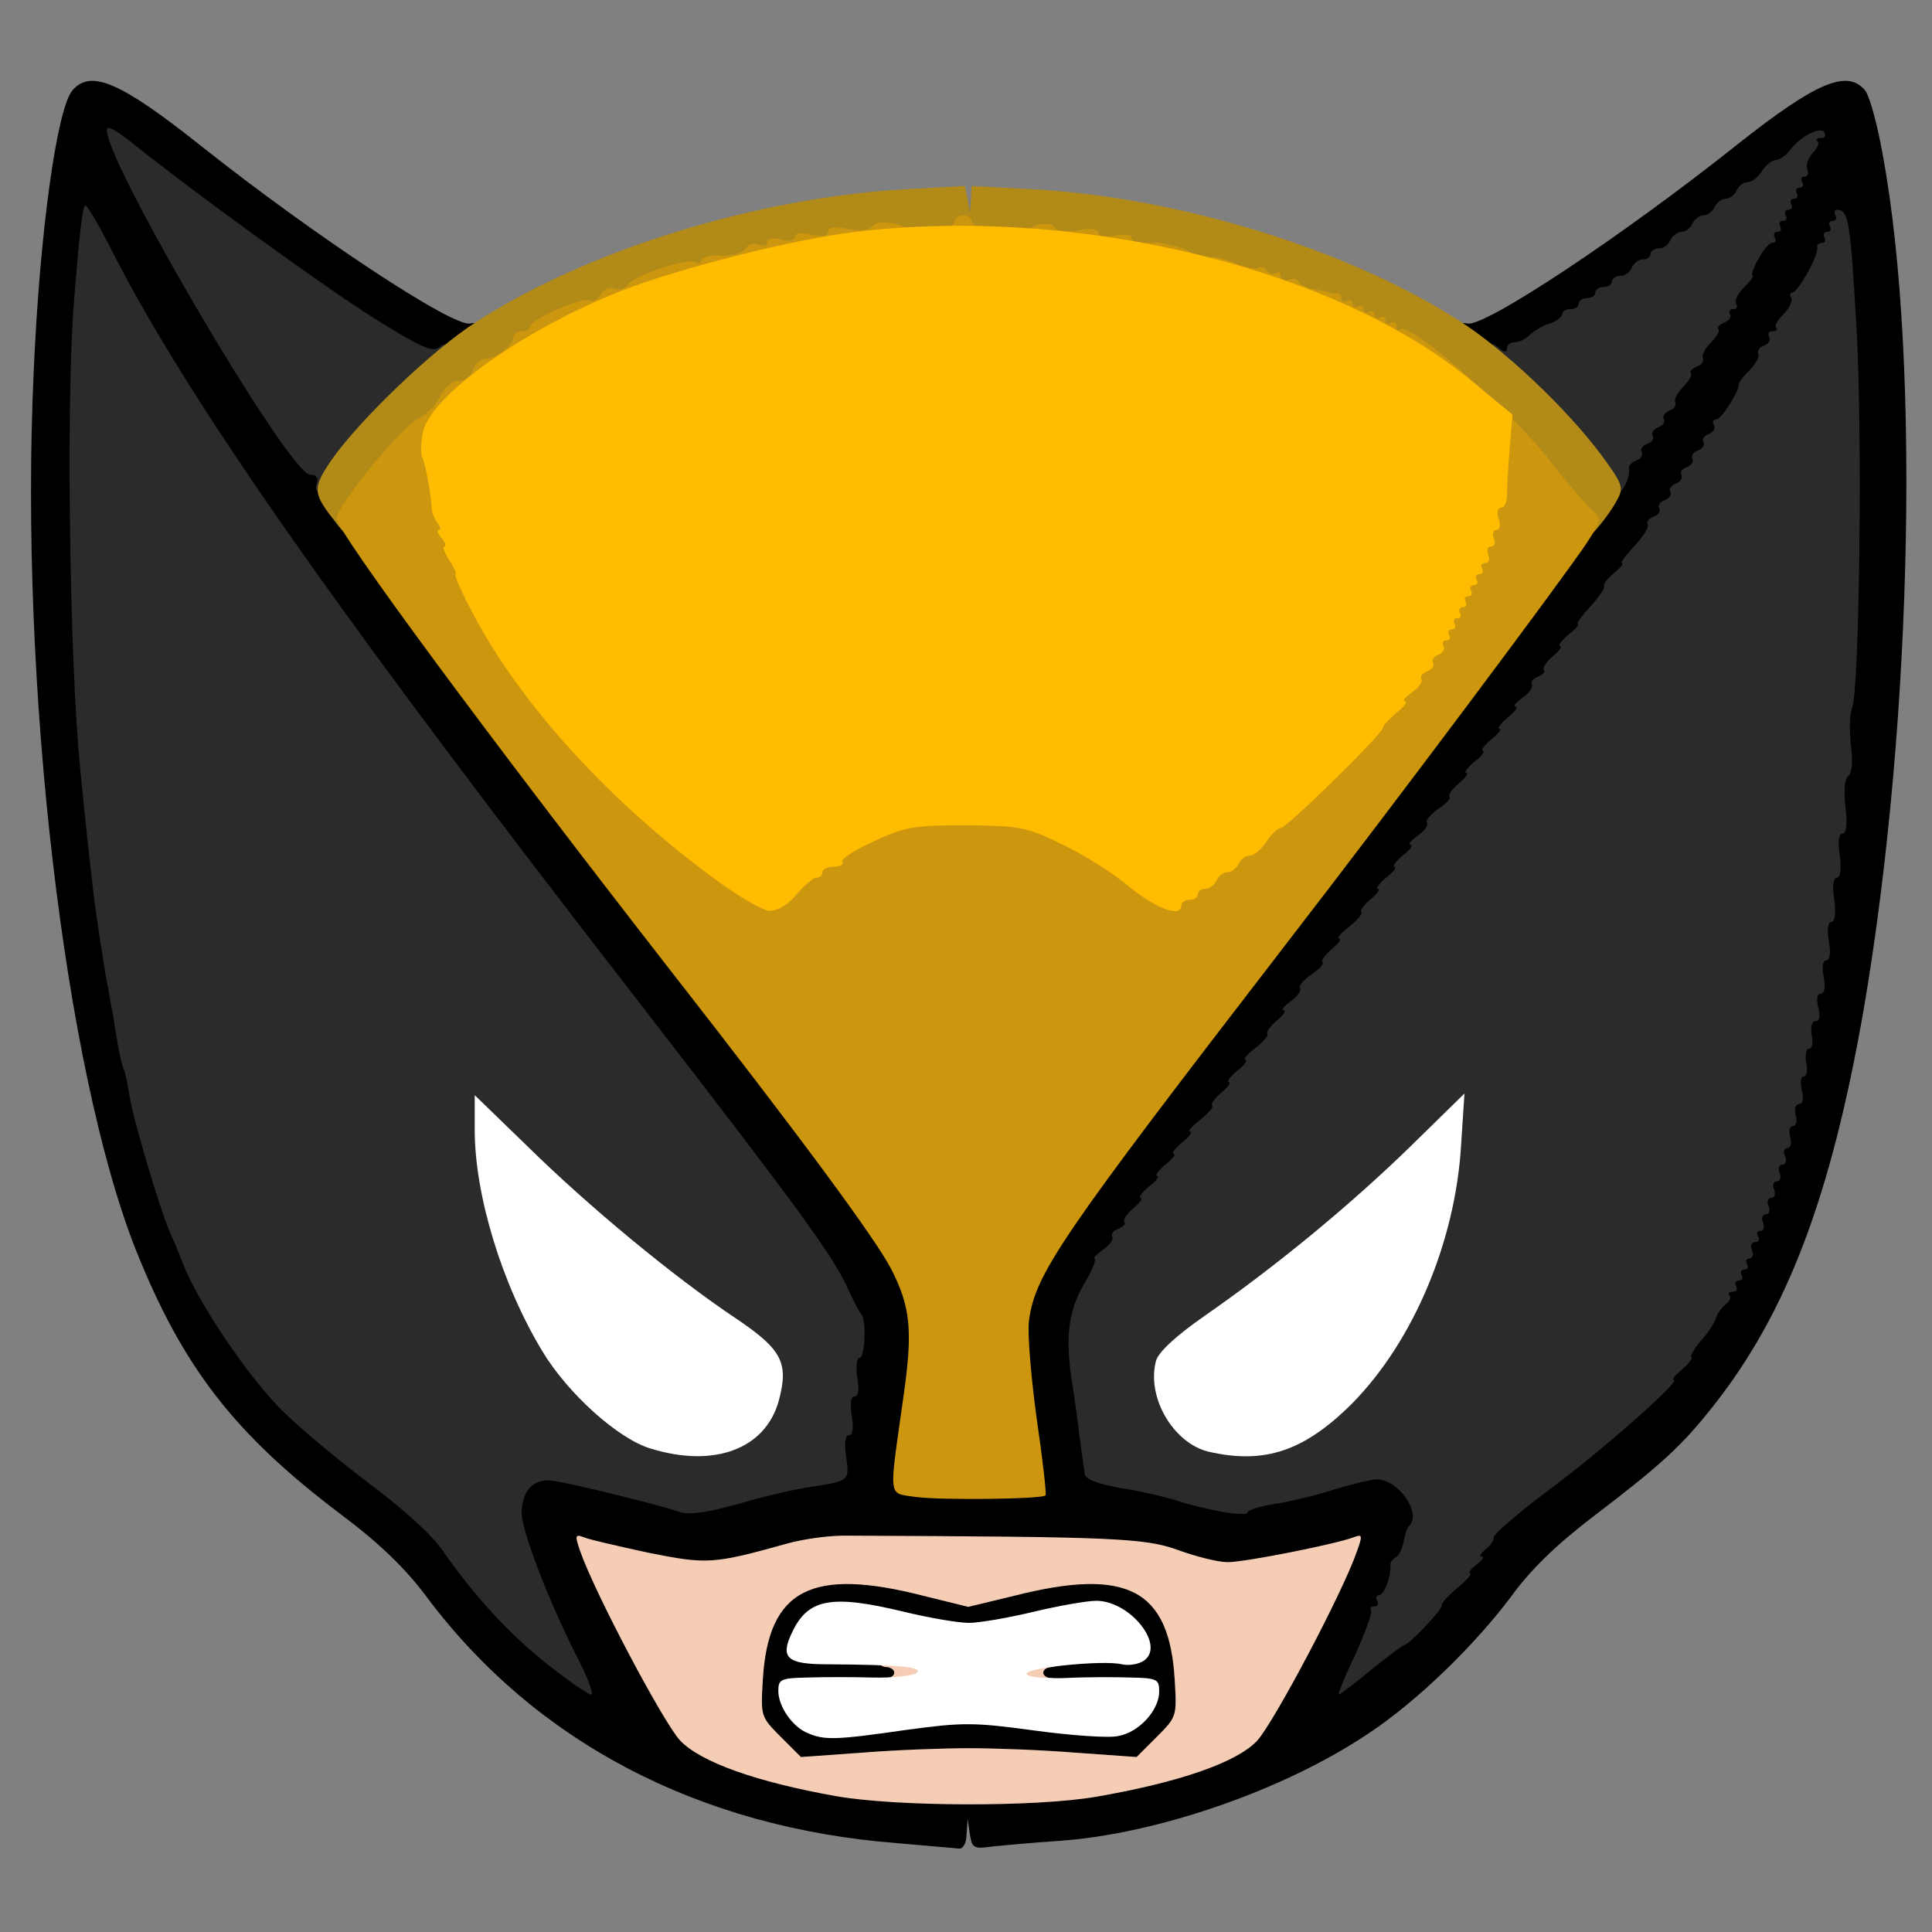 <?xml version="1.0" encoding="utf-8"?>
<!DOCTYPE svg PUBLIC "-//W3C//DTD SVG 1.0//EN" "http://www.w3.org/TR/2001/REC-SVG-20010904/DTD/svg10.dtd">
<svg version="1.0" xmlns="http://www.w3.org/2000/svg" width="32px" height="32px" viewBox="0 0 350 350" preserveAspectRatio="xMidYMid meet">
 <rect x="0" y="0" width="350" height="350" fill="#808080" stroke="none"/>
 <g fill="#000000">
  <path d="M162.5 333.9 c-36 -2.8 -65.6 -18.4 -85.2 -44.6 -3.8 -5.1 -8.4 -9.6 -15.6 -15 -19.2 -14.5 -28.6 -26.6 -37.1 -47.9 -12.9 -32.6 -21.1 -102.5 -18.5 -159 1.1 -25.4 4.2 -47.6 7 -51 3.3 -3.9 8.7 -1.6 23.4 10.1 20.3 16.1 45.7 32.9 48.7 32.1 1.3 -0.3 1.8 0.2 1.8 1.8 0 2.9 -5 6.6 -9 6.6 -3.8 0 -17.5 -8.4 -35.5 -21.7 -7 -5.2 -12.9 -9.3 -13 -9.1 -0.6 0.5 10.7 20 19.8 34 5.4 8.4 8.8 12.8 10 12.8 1.1 0 1.7 0.8 1.7 2.4 0 3.8 24.6 37.6 64 88.1 23.2 29.6 36.7 48 39.7 53.8 3.4 6.8 4 15.2 1.9 29.1 -0.9 6 -1.4 11.1 -1.2 11.4 0.7 0.6 19.3 0.8 20 0.2 0.3 -0.3 -0.2 -5.5 -1 -11.5 -0.9 -6.1 -1.4 -14 -1.1 -17.6 0.7 -11 -0.7 -8.9 61.2 -89.9 26.2 -34.3 46.2 -61.9 46.9 -64.6 0.3 -1.2 4.2 -7.8 8.6 -14.8 10.4 -16.1 20 -32.9 19.4 -33.6 -0.3 -0.3 -1 0.3 -1.5 1.3 -0.6 0.9 -1.6 1.7 -2.3 1.7 -0.8 0 -1.6 0.7 -2 1.5 -0.3 0.8 -1.2 1.5 -2 1.5 -0.7 0 -1.6 0.7 -2 1.5 -0.3 0.8 -1.2 1.5 -2 1.5 -0.7 0 -1.6 0.7 -2 1.5 -0.3 0.8 -1.2 1.5 -2.1 1.5 -0.8 0 -1.5 0.5 -1.5 1 0 0.6 -0.6 1 -1.4 1 -0.8 0 -1.6 0.7 -2 1.5 -0.3 0.8 -1.2 1.5 -2.1 1.5 -0.8 0 -1.5 0.5 -1.5 1 0 0.6 -0.7 1 -1.5 1 -0.8 0 -1.5 0.5 -1.5 1 0 0.6 -0.7 1 -1.5 1 -0.8 0 -1.5 0.5 -1.5 1 0 0.6 -0.7 1 -1.5 1 -0.8 0 -1.5 0.4 -1.5 0.9 0 0.5 -1 1.3 -2.2 1.7 -1.2 0.3 -2.8 1.3 -3.6 2 -0.7 0.8 -2 1.4 -2.8 1.4 -0.8 0 -1.4 0.5 -1.4 1 0 1.8 -6 1 -9 -1.2 -3.4 -2.5 -4.3 -6.9 -1.2 -6.2 3 0.8 27.9 -15.7 48.9 -32.4 14.4 -11.4 20 -13.7 23.2 -9.8 0.6 0.7 1.7 4.4 2.5 8.2 7.6 36.1 6.3 105.3 -2.8 158.4 -5.9 33.8 -13.9 54.9 -27.3 71.8 -5.6 7.1 -9.3 10.5 -21.5 19.8 -6.7 5.1 -11.5 9.7 -15.1 14.7 -6.6 8.8 -17 18.9 -25.6 24.6 -15.2 10.3 -38.5 18.4 -56.4 19.6 -4.5 0.3 -9.9 0.8 -11.9 1 -3.4 0.5 -3.7 0.3 -4.1 -2.2 l-0.4 -2.8 -0.2 2.8 c0 1.5 -0.6 2.6 -1.3 2.6 -0.7 -0.1 -5.8 -0.5 -11.3 -1z m31.2 -11.1 l7.8 -1.2 -10 -1 c-12.6 -1.1 -19.5 -1.1 -32 0.1 l-10 0.9 6.5 1.1 c9.1 1.5 28.4 1.5 37.7 0.1z m-56.8 -6.7 c-1.9 -2.5 -2.1 -3.9 -1.7 -12.2 0.4 -10.7 2.2 -15.5 6.7 -18.2 3.9 -2.3 17.2 -2.3 26.7 -0.1 6.7 1.6 7.6 1.6 13.7 0.1 8.9 -2.3 22.9 -2.3 26.8 0 4.5 2.7 6.3 7.5 6.7 18.2 0.4 8.3 0.2 9.7 -1.7 12.2 l-2.2 2.9 5.3 -2 c3 -1.1 6.5 -3.3 8 -5.1 3 -3.6 15.3 -26.8 14.5 -27.5 -0.3 -0.3 -3.1 -0.1 -6.3 0.5 -8.8 1.7 -16.4 1.3 -23 -1 -5.4 -1.9 -8.2 -2.1 -34.4 -2.1 -26.6 -0.1 -29 0 -35.4 2 -7.5 2.4 -14.3 2.7 -23 1.1 -3.2 -0.6 -6 -0.8 -6.3 -0.6 -0.6 0.7 10 21.6 13.5 26.4 2.2 3 4.6 4.7 8.4 6.2 2.9 1.1 5.4 2 5.6 2 0.1 0.1 -0.7 -1.2 -1.9 -2.8z m27.9 -6.2 c8.4 -1 12.3 -1 22 0.2 13.5 1.6 15 1.5 17.7 -1.1 1.9 -2 1.9 -2 -8.3 -2 l-10.2 0 0 -3.9 c0 -3.8 0 -3.8 4.6 -4.5 2.6 -0.3 6.7 -0.6 9.2 -0.6 3.9 0 4.3 -0.2 3.2 -1.6 -2.7 -3.2 -4.6 -3.4 -12.9 -1.4 -10.4 2.5 -18.8 2.5 -29.1 0.1 -8.4 -2.1 -12.2 -1.6 -13.4 1.5 -0.4 1.1 0.5 1.4 3.8 1.4 2.4 0 6.4 0.3 9 0.6 4.6 0.7 4.6 0.7 4.6 4.5 l0 3.9 -10.1 0 c-9.2 0 -10 0.1 -8.8 1.6 1.6 2 4.9 3.4 6.9 2.9 0.8 -0.2 6.1 -0.9 11.8 -1.6z m-70.8 -23.5 c-3.5 -8.1 -4 -16.6 -1.3 -19.6 1.9 -2.1 10.3 -2.5 15 -0.7 1.5 0.6 6.4 1.9 10.8 2.8 7.1 1.6 8.6 1.6 12.5 0.4 2.5 -0.8 7.6 -1.9 11.5 -2.6 l6.9 -1.2 1.7 -12 1.7 -12 -2.3 -5 c-2.9 -6.5 -8.7 -14.4 -37.4 -51.5 -49.1 -63.2 -75.2 -99.8 -90.9 -127.3 l-5 -8.9 -0.8 9.4 c-2 24.5 0 73.8 4.2 104.3 3.2 22.8 9 48.2 13.3 58 0.5 1.1 1.7 4 2.7 6.5 2.8 6.6 10.8 18.5 16.7 24.7 2.9 3.1 10.1 9.1 16 13.6 6.7 4.9 12 9.8 13.9 12.6 3.7 5.5 12.9 16.3 13.4 15.8 0.2 -0.2 -1 -3.5 -2.6 -7.3z m164 2 c0 -0.6 0.7 -1.8 1.6 -2.5 0.9 -0.7 3.3 -3.9 5.4 -7 2.7 -3.9 7 -7.9 14.7 -13.6 20.2 -15 29.5 -27.7 37.7 -51.2 6.5 -18.7 12.3 -51.7 14.6 -83.6 0.6 -8.2 1.2 -17.5 1.5 -20.5 1.2 -14 -0.1 -58.5 -1.7 -58.5 -0.4 0 -3.1 4.1 -5.9 9 -11.4 19.9 -55.6 83.2 -62 88.7 -1 0.9 -1.9 1.9 -1.9 2.3 0 1.2 -21.2 28.5 -22.1 28.5 -0.5 0 -0.9 0.5 -0.9 1 0 0.6 -7.1 10.4 -15.9 21.8 -17.4 22.8 -24.9 33.5 -25.8 37 -0.3 1.3 0 6.5 0.6 11.5 2 15.4 1.5 14.4 7.5 15.1 2.8 0.4 7.8 1.5 11.1 2.5 5.6 1.8 6.2 1.8 13.9 0 4.5 -0.9 9.4 -2.2 10.9 -2.8 1.6 -0.6 5.1 -1.1 8 -1.1 11.1 0 12.6 7.1 5.2 24.3 l-1.6 3.9 2.5 -1.9 c1.4 -1 2.6 -2.3 2.6 -2.9z"/>
 </g>
 <g fill="#2b2b2b">
  <path d="M99.3 301.6 c-7 -5.5 -13.5 -12.6 -19.1 -20.7 -1.9 -2.8 -7.3 -7.7 -13.9 -12.6 -5.9 -4.5 -13.1 -10.5 -16 -13.6 -5.9 -6.2 -13.9 -18.1 -16.7 -24.7 -1 -2.5 -2.2 -5.4 -2.7 -6.5 -1.9 -4.2 -6.8 -20.8 -7.4 -24.8 -0.4 -2.3 -0.8 -4.4 -1 -4.8 -0.4 -0.6 -1.3 -4.9 -2 -9.9 -0.3 -1.4 -0.7 -3.6 -0.9 -5 -0.3 -1.3 -0.8 -4.2 -1.1 -6.5 -0.4 -2.2 -0.8 -5.1 -1 -6.5 -0.6 -3.6 -2 -16.7 -3 -27 -1.9 -19.5 -2.5 -65 -1.2 -83 1 -13.1 1.6 -18.2 2.1 -18.8 0.3 -0.2 2.1 2.9 4.2 6.9 13.9 27.7 41.1 66.5 96.5 137.9 27.6 35.7 34.4 44.9 37.3 51 1.1 2.5 2.3 4.7 2.6 5 1 1 0.7 8 -0.3 8 -0.5 0 -0.7 1.5 -0.4 3.5 0.4 2.2 0.2 3.5 -0.5 3.5 -0.7 0 -0.8 1.3 -0.5 3.5 0.4 2.2 0.2 3.5 -0.5 3.5 -0.7 0 -0.9 1.5 -0.5 4 0.6 4.4 0.6 4.3 -7.3 5.5 -2.5 0.4 -8.1 1.7 -12.4 3 -5.5 1.5 -8.7 2 -10.5 1.4 -4.1 -1.4 -19.3 -5.1 -22.7 -5.6 -3.5 -0.6 -5.7 1.4 -5.9 5.5 -0.2 2.9 4.5 15.4 10 26.3 2 3.8 3.1 6.9 2.6 6.9 -0.5 0 -4 -2.4 -7.8 -5.4z m36 -45.6 c1.6 -1.8 2.7 -4.2 2.7 -6 0 -2.5 -1 -3.6 -7.3 -7.9 -9.7 -6.5 -21.1 -15.6 -32.6 -26 -5.3 -4.8 -9.1 -7.6 -8.8 -6.5 0.3 1 1.1 4.4 1.8 7.4 3.1 13.7 10.5 27.5 19.2 35.6 9.4 8.8 19 10.1 25 3.4z"/>
  <path d="M245.5 299.8 c1.8 -4 3.1 -7.6 2.9 -8 -0.3 -0.5 0 -0.8 0.6 -0.8 0.6 0 0.8 -0.4 0.5 -1 -0.3 -0.5 -0.2 -1 0.3 -1 0.9 0 2.2 -3.3 2.1 -5.4 -0.1 -0.5 0.4 -1.2 1 -1.5 0.6 -0.4 1.2 -1.7 1.4 -2.9 0.2 -1.2 0.6 -2.5 1 -2.8 2.3 -2.3 -2 -8.4 -5.9 -8.4 -1 0 -4.6 0.9 -7.9 1.9 -3.4 1.1 -8.2 2.2 -10.8 2.6 -2.6 0.4 -4.7 1.1 -4.7 1.5 0 0.9 -7.8 -0.5 -13 -2.2 -1.9 -0.6 -6.4 -1.7 -9.9 -2.2 -4.3 -0.8 -6.5 -1.6 -6.6 -2.6 -0.1 -0.8 -0.5 -3.7 -0.9 -6.5 -0.3 -2.7 -0.9 -7 -1.3 -9.5 -1.4 -8.5 -0.8 -13.5 2.1 -18.4 1.5 -2.5 2.3 -4.6 1.9 -4.6 -0.4 0 0.3 -0.7 1.5 -1.6 1.2 -0.8 2 -1.9 1.7 -2.4 -0.3 -0.4 0.2 -1.1 1.1 -1.4 0.9 -0.4 1.4 -0.9 1.1 -1.2 -0.3 -0.4 0.4 -1.5 1.6 -2.5 1.2 -1 1.8 -1.8 1.3 -1.9 -0.4 0 0.2 -0.9 1.5 -2 1.3 -1 2 -1.9 1.5 -2 -0.4 0 0.2 -0.9 1.5 -2 1.3 -1 2 -1.9 1.5 -2 -0.4 0 0.2 -0.9 1.5 -2 1.3 -1 2 -1.9 1.5 -2 -0.5 0 0.3 -1 1.8 -2.1 1.5 -1.2 2.5 -2.4 2.2 -2.6 -0.3 -0.3 0.5 -1.4 1.7 -2.4 1.2 -1 1.8 -1.8 1.3 -1.9 -0.4 0 0.2 -0.9 1.5 -2 1.3 -1 2 -1.9 1.5 -2 -0.5 0 0.3 -1 1.8 -2.1 1.5 -1.2 2.5 -2.4 2.2 -2.6 -0.3 -0.3 0.5 -1.4 1.7 -2.4 1.2 -1 1.8 -1.8 1.2 -1.9 -0.5 0 0.1 -0.7 1.3 -1.6 1.2 -0.8 2 -1.9 1.7 -2.4 -0.3 -0.4 0.7 -1.5 2.1 -2.5 1.4 -0.9 2.3 -1.9 2 -2.2 -0.3 -0.3 0.5 -1.4 1.7 -2.4 1.2 -1 1.8 -1.8 1.3 -1.9 -0.5 0 0.3 -1 1.8 -2.1 1.5 -1.2 2.5 -2.4 2.2 -2.6 -0.3 -0.3 0.5 -1.4 1.7 -2.4 1.2 -1 1.8 -1.8 1.3 -1.9 -0.4 0 0.2 -0.9 1.5 -2 1.3 -1 2 -1.9 1.5 -2 -0.4 0 0.2 -0.9 1.5 -2 1.3 -1 2 -1.9 1.4 -2 -0.5 0 0.1 -0.7 1.3 -1.6 1.2 -0.8 2 -1.9 1.7 -2.4 -0.3 -0.4 0.7 -1.5 2.1 -2.5 1.4 -0.9 2.3 -1.9 2 -2.2 -0.3 -0.3 0.5 -1.4 1.7 -2.4 1.2 -1 1.8 -1.8 1.3 -1.9 -0.4 0 0.2 -0.9 1.5 -2 1.3 -1 2 -1.9 1.5 -2 -0.4 0 0.2 -0.9 1.5 -2 1.3 -1 2 -1.9 1.5 -2 -0.4 0 0.2 -0.9 1.5 -2 1.3 -1 2 -1.9 1.4 -2 -0.5 0 0.1 -0.7 1.3 -1.6 1.2 -0.8 2 -1.9 1.7 -2.4 -0.3 -0.4 0.2 -1.1 1.1 -1.4 0.9 -0.4 1.4 -0.9 1.1 -1.2 -0.3 -0.4 0.4 -1.5 1.6 -2.5 1.2 -1 1.8 -1.8 1.3 -1.9 -0.4 0 0.2 -0.9 1.5 -2 1.3 -1 2.1 -1.9 1.7 -2 -0.3 0 0.7 -1.4 2.3 -3.1 1.6 -1.8 2.7 -3.4 2.5 -3.7 -0.3 -0.2 0.5 -1.3 1.7 -2.3 1.2 -1 1.9 -1.8 1.5 -1.9 -0.3 0 0.7 -1.4 2.3 -3.1 1.6 -1.7 2.7 -3.5 2.4 -3.9 -0.3 -0.4 0.2 -1.1 1.1 -1.4 0.8 -0.3 1.3 -1 1 -1.5 -0.3 -0.5 0.1 -1.2 1 -1.5 0.8 -0.3 1.3 -1 1 -1.5 -0.3 -0.5 0.1 -1.2 1 -1.5 0.8 -0.3 1.3 -1 1 -1.5 -0.3 -0.5 0.1 -1.2 1 -1.5 0.8 -0.3 1.3 -1 1 -1.5 -0.3 -0.5 0.1 -1.2 1 -1.5 0.8 -0.3 1.3 -1 1 -1.5 -0.3 -0.5 0.1 -1.2 1 -1.5 0.8 -0.3 1.2 -1 0.9 -1.6 -0.3 -0.5 -0.2 -1 0.4 -1 0.9 0 4.2 -5.1 4.1 -6.5 0 -0.3 0.9 -1.4 2 -2.5 1.2 -1.2 1.8 -2.5 1.5 -2.9 -0.2 -0.5 0.2 -1.2 1.1 -1.5 0.8 -0.3 1.2 -1 0.9 -1.6 -0.3 -0.5 -0.1 -1 0.6 -1 0.7 0 1 -0.3 0.7 -0.6 -0.4 -0.3 0.2 -1.4 1.3 -2.5 1.1 -1.1 1.7 -2.4 1.4 -2.9 -0.4 -0.6 -0.2 -1 0.2 -1 1 0 4.9 -7 4.5 -8.2 -0.1 -0.4 0.3 -0.8 0.9 -0.8 0.5 0 0.7 -0.4 0.4 -1 -0.3 -0.5 -0.1 -1 0.5 -1 0.6 0 0.8 -0.4 0.5 -1 -0.3 -0.5 -0.1 -1 0.5 -1 0.6 0 0.8 -0.4 0.5 -1 -0.3 -0.5 -0.2 -1 0.3 -1 2.1 0 2.4 2.2 3.5 21 1.1 18.2 0.6 66.2 -0.8 69.3 -0.4 1 -0.5 4 -0.2 6.7 0.4 3.1 0.2 5.2 -0.5 5.6 -0.6 0.4 -0.8 2.5 -0.5 5.5 0.4 3.2 0.2 4.9 -0.5 4.9 -0.7 0 -0.9 1.5 -0.5 4 0.3 2.4 0.1 4 -0.5 4 -0.7 0 -0.9 1.6 -0.5 4 0.3 2.4 0.1 4 -0.5 4 -0.7 0 -0.8 1.4 -0.5 3.5 0.4 2.2 0.2 3.5 -0.5 3.5 -0.6 0 -0.8 1.2 -0.4 3 0.3 1.9 0.1 3 -0.5 3 -0.7 0 -0.9 1 -0.5 2.5 0.4 1.6 0.2 2.5 -0.5 2.5 -0.7 0 -0.9 1 -0.7 2.5 0.3 1.4 0.1 2.5 -0.5 2.5 -0.5 0 -0.7 1.1 -0.5 2.5 0.3 1.4 0.1 2.5 -0.4 2.5 -0.6 0 -0.7 1.1 -0.4 2.5 0.4 1.6 0.2 2.5 -0.5 2.5 -0.6 0 -0.9 0.9 -0.6 2 0.3 1.1 0.1 2 -0.5 2 -0.6 0 -0.8 0.9 -0.5 2 0.3 1.1 0.1 2 -0.5 2 -0.6 0 -0.8 0.7 -0.4 1.5 0.3 0.8 0.1 1.5 -0.5 1.5 -0.6 0 -0.9 0.7 -0.5 1.5 0.3 0.8 0.1 1.5 -0.5 1.5 -0.6 0 -0.9 0.7 -0.5 1.5 0.3 0.8 0.1 1.5 -0.5 1.5 -0.6 0 -0.9 0.7 -0.5 1.5 0.3 0.8 0.1 1.5 -0.5 1.5 -0.6 0 -0.9 0.7 -0.5 1.5 0.3 0.8 0.1 1.5 -0.5 1.5 -0.6 0 -0.7 0.5 -0.4 1 0.3 0.6 0.1 1 -0.5 1 -0.7 0 -1 0.7 -0.6 1.5 0.3 0.8 0.1 1.5 -0.5 1.5 -0.6 0 -0.7 0.5 -0.4 1 0.3 0.6 0.1 1 -0.5 1 -0.6 0 -0.8 0.5 -0.5 1 0.3 0.6 0.1 1 -0.5 1 -0.6 0 -0.8 0.5 -0.5 1 0.3 0.6 0.1 1 -0.6 1 -0.7 0 -0.9 0.3 -0.6 0.7 0.4 0.3 0 1.1 -0.8 1.7 -0.7 0.6 -1.5 1.7 -1.7 2.5 -0.2 0.7 -1.3 2.5 -2.6 3.9 -1.2 1.4 -2 2.7 -1.8 3 0.3 0.2 -0.5 1.3 -1.7 2.3 -1.2 1 -1.9 1.8 -1.5 1.9 1.4 0 -11.7 11.7 -21.9 19.4 -6 4.4 -10.8 8.6 -10.7 9.1 0.1 0.6 -0.6 1.5 -1.5 2.2 -0.9 0.7 -1.2 1.3 -0.7 1.3 0.6 0 0.1 0.7 -1 1.5 -1 0.8 -1.5 1.5 -1.1 1.5 0.5 0 -0.5 1.2 -2.2 2.6 -1.7 1.4 -3 2.8 -2.9 3.2 0.2 0.7 -6 7.2 -6.8 7.2 -0.2 0 -2.9 2 -6 4.5 -3 2.5 -5.7 4.5 -5.9 4.5 -0.2 0 1.1 -3.3 3 -7.2z m-9.8 -42.9 c8.7 -5.4 17.9 -19.4 22.6 -34.4 4.8 -15.9 5 -15.7 -5.6 -6.3 -11 10 -20.3 17.4 -31.3 25.1 -4.5 3.2 -8.4 6.3 -8.7 7 -0.7 1.8 1.6 6.8 4.1 9.1 4.4 3.9 12 3.7 18.9 -0.5z"/>
  <path d="M284.5 82.3 c-3.3 -4.2 -7.9 -9.2 -10.2 -11.2 -3.3 -2.7 -4.3 -4.2 -4.3 -6.4 0 -2.5 0.2 -2.8 1.5 -1.7 1 0.9 1.5 0.9 1.5 0.1 0 -0.6 0.6 -1.1 1.4 -1.1 0.8 0 2.1 -0.6 2.8 -1.4 0.8 -0.7 2.4 -1.7 3.6 -2 1.2 -0.4 2.2 -1.2 2.2 -1.7 0 -0.5 0.7 -0.9 1.5 -0.9 0.8 0 1.5 -0.4 1.5 -1 0 -0.5 0.7 -1 1.5 -1 0.8 0 1.5 -0.4 1.5 -1 0 -0.5 0.7 -1 1.5 -1 0.8 0 1.5 -0.4 1.5 -1 0 -0.5 0.7 -1 1.5 -1 0.9 0 1.8 -0.7 2.1 -1.5 0.4 -0.8 1.2 -1.5 2 -1.5 0.8 0 1.4 -0.4 1.4 -1 0 -0.5 0.7 -1 1.5 -1 0.9 0 1.8 -0.7 2.1 -1.5 0.4 -0.8 1.3 -1.5 2 -1.5 0.8 0 1.7 -0.7 2 -1.5 0.4 -0.8 1.3 -1.5 2 -1.5 0.8 0 1.7 -0.7 2 -1.5 0.4 -0.8 1.3 -1.5 2 -1.5 0.8 0 1.7 -0.7 2 -1.5 0.4 -0.8 1.2 -1.5 2 -1.5 0.8 0 1.9 -0.9 2.6 -2 0.7 -1.1 1.8 -2 2.5 -2 0.6 0 1.8 -0.8 2.5 -1.7 1.9 -2.6 5.6 -4.5 6.3 -3.3 0.3 0.6 0.1 1 -0.6 1 -0.7 0 -1 0.3 -0.6 0.6 0.3 0.4 -0.1 1.3 -0.9 2.1 -0.8 0.9 -1.3 2.2 -1 2.9 0.3 0.8 0.1 1.4 -0.5 1.4 -0.6 0 -0.7 0.5 -0.4 1 0.3 0.6 0.1 1 -0.5 1 -0.6 0 -0.8 0.5 -0.5 1 0.3 0.6 0.1 1 -0.5 1 -0.6 0 -0.8 0.5 -0.5 1 0.3 0.6 0.1 1 -0.5 1 -0.6 0 -0.8 0.5 -0.5 1 0.3 0.6 0.1 1 -0.5 1 -0.6 0 -0.8 0.5 -0.5 1 0.3 0.6 0.1 1 -0.5 1 -0.6 0 -0.8 0.5 -0.5 1 0.3 0.5 0.2 1 -0.4 1 -0.6 0 -1.7 1.3 -2.6 3 -0.9 1.6 -1.3 3 -1 3 0.3 0 -0.4 0.9 -1.5 2 -1.2 1.2 -1.8 2.5 -1.5 3 0.4 0.6 0.1 1 -0.5 1 -0.6 0 -0.9 0.4 -0.6 0.9 0.3 0.5 -0.1 1.2 -1 1.5 -0.9 0.4 -1.4 0.9 -1.1 1.2 0.3 0.3 -0.3 1.4 -1.4 2.5 -1.1 1.1 -1.7 2.4 -1.4 2.8 0.2 0.5 -0.2 1.2 -1.1 1.5 -0.9 0.4 -1.4 0.9 -1.1 1.2 0.3 0.3 -0.3 1.4 -1.4 2.5 -1.1 1.1 -1.7 2.4 -1.4 2.8 0.2 0.5 -0.2 1.2 -1.1 1.5 -0.8 0.3 -1.3 1 -1 1.5 0.3 0.5 -0.1 1.2 -1 1.5 -0.8 0.3 -1.3 1 -1 1.5 0.3 0.5 -0.1 1.2 -1 1.5 -0.8 0.3 -1.3 1 -1 1.5 0.3 0.5 -0.1 1.2 -0.9 1.5 -0.8 0.3 -1.5 0.9 -1.4 1.3 0.3 2.1 -1.5 5.3 -3 5.3 -0.9 0 -4.3 -3.5 -7.6 -7.7z"/>
  <path d="M57.4 87.5 c0.3 -1 -0.1 -1.5 -1.2 -1.5 -3.9 0 -39.2 -60.3 -36.7 -62.8 0.3 -0.3 2.4 1 4.7 2.9 11 8.8 34.7 26 43.8 31.7 8.2 5.1 10.4 6.1 11.6 5.1 1.1 -0.9 1.4 -0.7 1.4 1.4 0 1.8 -2.3 4.8 -8 10.7 -4.4 4.5 -8.8 9.5 -9.7 11.1 -1.9 3.1 -7.1 4.4 -5.9 1.4z"/>
 </g>
 <g fill="#b28a17">
  <path d="M286 98.2 c-0.1 -3.5 -15.2 -20.8 -24.7 -28.3 -18.4 -14.7 -56 -25.9 -86.6 -25.9 -15.1 0 -22.5 1.1 -52.7 8.1 -2.5 0.6 -4.9 1.7 -5.3 2.5 -0.4 0.8 -1.7 1.4 -2.7 1.4 -1 0 -2.2 0.5 -2.5 1 -0.3 0.6 -1.7 1 -3 1 -2.8 0 -9.5 3 -9.5 4.2 0 0.4 -0.7 0.8 -1.5 0.8 -0.8 0 -1.5 0.5 -1.5 1.1 0 1.5 -3.1 3.8 -5.1 3.9 -0.9 0 -1.9 0.9 -2.2 2 -0.3 1.2 -1.4 2 -2.6 2 -1.2 0 -2.5 1.1 -3.3 2.7 -0.7 1.5 -2.5 3.4 -4 4.1 -2.4 1.1 -11.8 12 -14.8 17.1 -0.9 1.4 -1.2 1.3 -2.9 -0.9 -4.5 -5.7 -4.6 -6.4 -1.1 -11.6 5.1 -7.3 18.3 -20 26.3 -25.1 20.3 -13.1 50.6 -22.4 77.4 -24 l11.1 -0.6 0.5 2.4 0.4 2.4 0.2 -2.4 0.1 -2.4 11.3 0.6 c26.6 1.5 57.2 11 77.2 23.9 8.1 5.2 19.2 15.7 25.5 24.1 3.9 5.3 4.2 6 3 8.2 -2 3.8 -6.9 9.2 -7 7.7z"/>
 </g>
 <g fill="#cc960f">
  <path d="M166 271.2 c-5.2 -0.8 -5 0.8 -2.4 -17.7 1.8 -12.4 1.4 -16.6 -2.1 -23.5 -2.8 -5.5 -16.7 -24.3 -39.5 -53.5 -33.5 -43 -61 -80.2 -61 -82.6 0 -2.3 11.8 -16.7 14.8 -18.1 1.5 -0.7 3.3 -2.6 4 -4.1 0.8 -1.6 2.1 -2.7 3.3 -2.7 1.2 0 2.3 -0.8 2.6 -2 0.3 -1.1 1.3 -2 2.2 -2 2 -0.1 5.1 -2.4 5.1 -3.9 0 -0.6 0.7 -1.1 1.5 -1.1 0.8 0 1.5 -0.4 1.5 -0.8 0 -1.3 9.6 -5.5 10.8 -4.8 0.6 0.4 1.5 -0.1 2 -1 0.6 -1 1.6 -1.5 2.5 -1.1 0.9 0.3 2 0 2.4 -0.7 1 -1.6 10.9 -5 12.3 -4.1 0.5 0.3 1 0.2 1 -0.3 0 -0.6 1.6 -1 3.6 -0.9 2 0.1 3.9 -0.5 4.4 -1.2 0.4 -0.8 1.5 -1.1 2.4 -0.8 0.9 0.4 1.6 0.2 1.6 -0.4 0 -0.7 1 -0.9 2.5 -0.5 1.5 0.4 2.5 0.2 2.5 -0.5 0 -0.7 1.1 -0.8 3 -0.4 2 0.4 3 0.3 3 -0.5 0 -0.9 1.1 -1 3.6 -0.5 2.4 0.4 3.9 0.2 4.4 -0.5 1 -1.6 7 -0.3 7 1.5 0 1.6 -2.2 2.5 -6.1 2.5 -11 0 -42.5 9.1 -55.3 16 -4.1 2.2 -8.4 4 -9.5 4 -1.4 0 -2.1 0.6 -2.1 2 0 1.3 -0.9 2.2 -2.5 2.6 -1.4 0.3 -2.5 1.1 -2.5 1.6 0 1.5 -3.2 3.7 -5.2 3.8 -2.4 0 -2.4 4.5 0.2 14.6 2.3 9 2.4 9.4 7 18.9 7.1 14.5 22.7 32 40.7 45.7 l9.5 7.3 2.4 -2.8 c1.2 -1.5 2.8 -2.7 3.4 -2.7 0.5 0 1 -0.4 1 -1 0 -0.5 0.7 -1 1.5 -1 0.8 0 1.5 -0.4 1.5 -0.9 0 -0.4 2.8 -2.1 6.3 -3.7 5.9 -2.7 6.9 -2.9 19.7 -2.9 13.2 0 13.7 0.1 20 3.2 3.6 1.8 8.7 4.8 11.2 6.8 4.6 3.4 7.8 4.5 7.8 2.5 0 -0.5 0.6 -1 1.4 -1 0.8 0 1.6 -0.7 2 -1.5 0.3 -0.8 1.2 -1.5 2 -1.5 0.7 0 1.6 -0.7 2 -1.5 0.3 -0.8 1.2 -1.5 2 -1.5 0.7 0 2.1 -1.1 3 -2.5 0.9 -1.4 2.1 -2.5 2.6 -2.5 1.3 0 18 -16.7 18 -18 0 -0.5 0.9 -1.4 2 -2 1.1 -0.6 2 -1.7 2 -2.4 0 -0.8 0.7 -1.6 1.5 -2 0.8 -0.3 1.5 -1.2 1.5 -2.1 0 -0.8 0.5 -1.5 1 -1.5 0.6 0 1 -0.6 1 -1.4 0 -0.8 0.3 -1.6 0.8 -1.8 0.4 -0.2 2.8 -4.8 5.4 -10.3 4.7 -9.9 7.1 -17.7 8.2 -26.7 0.5 -4.7 0.5 -4.7 -2.7 -5 -2.4 -0.2 -3.3 -0.8 -3.5 -2.5 -0.3 -1.7 -1 -2.3 -2.8 -2.3 -1.5 0 -2.4 -0.6 -2.4 -1.5 0 -0.8 -0.9 -1.5 -2 -1.5 -1.1 0 -2 -0.3 -2 -0.7 0 -0.5 -4.2 -2.8 -9.3 -5.3 -5 -2.5 -9.4 -4.7 -9.7 -5 -0.3 -0.3 -2.7 -1.1 -5.5 -1.8 -2.7 -0.7 -5.1 -1.7 -5.3 -2.3 -0.2 -0.5 -1.9 -0.9 -3.8 -0.9 -2.6 0 -3.4 -0.4 -3.4 -1.8 0 -2.1 1.8 -2.2 6.3 -0.3 1.6 0.6 3.2 0.9 3.7 0.6 0.5 -0.3 1.1 -0.1 1.5 0.5 0.4 0.6 1.1 0.8 1.6 0.5 0.5 -0.4 0.9 -0.1 0.9 0.5 0 0.7 0.6 1 1.4 0.7 0.8 -0.3 1.6 -0.2 1.8 0.3 0.2 0.5 1.4 1.1 2.8 1.4 1.4 0.2 2.7 0.5 3 0.6 0.3 0.2 0.8 0.2 1.3 0.1 0.4 0 0.7 0.4 0.7 1 0 0.5 0.5 0.7 1 0.4 0.6 -0.3 1 -0.1 1 0.5 0 0.6 0.5 0.8 1 0.5 0.6 -0.3 1 -0.1 1 0.5 0 0.6 0.5 0.8 1 0.5 0.6 -0.3 1 -0.1 1 0.5 0 0.6 0.5 0.8 1 0.5 0.6 -0.3 1 -0.1 1 0.5 0 0.6 0.5 0.8 1 0.5 0.6 -0.3 1 -0.1 1 0.6 0 0.7 0.3 1 0.6 0.6 1.7 -1.6 20.2 14.6 27.6 24.3 2.8 3.6 6 7.3 7.1 8.3 1.9 1.7 1.9 1.8 -0.8 6 -4.5 6.7 -33.1 45 -54.5 72.7 -41 53.2 -45.5 59.8 -46.6 68.3 -0.3 2.3 0.4 10.3 1.4 17.7 1.1 7.4 1.8 13.7 1.6 13.9 -0.6 0.7 -18.9 0.9 -23.4 0.3z"/>
  <path d="M205 46.5 c-3 -0.7 -8.5 -1.6 -12.2 -2 -4.4 -0.5 -6.8 -1.2 -6.8 -2 0 -1.7 4.2 -2.7 5.1 -1.3 0.4 0.7 2.1 0.9 4.3 0.5 2.2 -0.4 3.6 -0.2 3.6 0.5 0 0.6 1.2 0.8 3 0.5 1.8 -0.4 3 -0.2 3 0.4 0 0.6 1 1 2.3 0.9 1.2 -0.1 2.7 -0.1 3.2 0 0.6 0.2 1.5 0.4 2 0.5 2.2 0.4 4.5 1.8 4.5 2.6 0 1.2 -5.2 0.9 -12 -0.6z"/>
  <path d="M170 42.5 c0 -0.8 0.7 -1.5 1.5 -1.5 0.8 0 1.5 -0.4 1.5 -1 0 -0.5 0.7 -1 1.5 -1 0.8 0 1.5 0.5 1.5 1 0 0.6 0.7 1 1.5 1 0.8 0 1.5 0.7 1.5 1.5 0 1.1 -1.2 1.5 -4.5 1.5 -3.3 0 -4.5 -0.4 -4.5 -1.5z"/>
 </g>
 <g fill="#ffbc00">
  <path d="M127.3 157.6 c-18 -13.6 -33.3 -30.6 -41.6 -46.4 -2.1 -3.9 -3.5 -7.2 -3.2 -7.2 0.3 0 -0.2 -1.1 -1.1 -2.5 -0.9 -1.4 -1.3 -2.5 -0.9 -2.5 0.4 0 0.2 -0.7 -0.5 -1.5 -0.7 -0.8 -0.9 -1.5 -0.5 -1.5 0.4 0 0.3 -0.6 -0.2 -1.2 -0.6 -0.7 -1.1 -2 -1.1 -2.8 -0.2 -3.1 -1.2 -8.2 -1.7 -9.1 -0.3 -0.5 -0.3 -2.5 0.1 -4.5 1.2 -6.6 18.2 -18.7 35.9 -25.7 10.9 -4.2 30.9 -9.3 42.5 -10.7 40.2 -4.8 87.2 6.6 111.7 27.1 l7.3 6 -0.5 6.2 c-0.3 3.4 -0.5 7.2 -0.5 8.5 0 1.2 -0.5 2.2 -1.1 2.2 -0.6 0 -0.8 0.9 -0.4 2 0.4 1.1 0.2 2 -0.4 2 -0.6 0 -0.8 0.7 -0.5 1.5 0.4 0.8 0.1 1.5 -0.5 1.5 -0.6 0 -0.8 0.7 -0.5 1.5 0.4 0.8 0.1 1.5 -0.6 1.5 -0.6 0 -0.8 0.5 -0.5 1 0.3 0.6 0.1 1 -0.5 1 -0.6 0 -0.8 0.5 -0.5 1 0.3 0.6 0.1 1 -0.5 1 -0.6 0 -0.8 0.5 -0.5 1 0.3 0.6 0.1 1 -0.5 1 -0.6 0 -0.8 0.5 -0.5 1 0.3 0.6 0.1 1 -0.5 1 -0.6 0 -0.8 0.5 -0.5 1 0.3 0.6 0.1 1 -0.5 1 -0.6 0 -0.8 0.5 -0.5 1 0.3 0.6 0.1 1 -0.5 1 -0.6 0 -0.8 0.5 -0.5 1 0.3 0.6 0.1 1 -0.5 1 -0.6 0 -0.8 0.5 -0.5 1 0.3 0.6 -0.1 1.3 -0.9 1.6 -0.9 0.3 -1.3 1 -1 1.5 0.3 0.5 -0.2 1.2 -1 1.5 -0.9 0.3 -1.4 1 -1.1 1.4 0.3 0.5 -0.5 1.6 -1.7 2.4 -1.2 0.9 -1.8 1.6 -1.3 1.6 0.6 0.1 -0.1 1 -1.5 2.1 -1.4 1.2 -2.5 2.4 -2.5 2.8 0 1 -17.4 18.1 -18.5 18.1 -0.5 0 -1.7 1.1 -2.6 2.5 -0.9 1.4 -2.3 2.5 -3 2.5 -0.8 0 -1.7 0.7 -2 1.5 -0.4 0.8 -1.3 1.5 -2 1.5 -0.8 0 -1.7 0.7 -2 1.5 -0.4 0.8 -1.2 1.5 -2 1.5 -0.8 0 -1.4 0.5 -1.4 1 0 0.6 -0.7 1 -1.5 1 -0.8 0 -1.5 0.5 -1.5 1 0 2.3 -4.4 0.7 -9.5 -3.4 -2.9 -2.5 -8.4 -5.9 -12.2 -7.7 -6.4 -3.1 -7.5 -3.3 -17.3 -3.4 -9.5 0 -11.1 0.3 -16.7 2.9 -3.5 1.6 -6 3.2 -5.7 3.7 0.3 0.5 -0.4 0.9 -1.5 0.9 -1.2 0 -2.1 0.5 -2.1 1 0 0.6 -0.5 1 -1.1 1 -0.6 0 -2.2 1.4 -3.6 3 -1.4 1.8 -3.4 3 -4.8 3 -1.4 0 -6.5 -3 -12.2 -7.4z"/>
 </g>
 <g fill="#f5ccb4">
  <path d="M151.5 325.4 c-14.6 -2.6 -24.6 -6.2 -28.3 -10.1 -3 -3.2 -15.5 -26.8 -18.1 -34.3 -1 -2.9 -0.9 -3.1 0.7 -2.5 0.9 0.4 6.2 1.6 11.7 2.8 10.6 2.1 11.6 2.1 25.2 -1.7 2.9 -0.8 7.8 -1.5 11 -1.4 47.8 0.2 53.7 0.4 59.7 2.6 3.3 1.2 7.3 2.2 9 2.2 3.2 0 19.7 -3.3 22.8 -4.5 1.6 -0.6 1.7 -0.4 0.6 2.6 -2.5 7.3 -15.1 31.1 -18.1 34.3 -3.7 3.9 -14.1 7.5 -29.1 10.1 -11.1 1.9 -36.2 1.8 -47.1 -0.1z m24 -8.7 c4.4 0 13 0.3 19.2 0.8 l11.2 0.8 3.7 -3.7 c3.6 -3.6 3.6 -3.7 3.2 -10.4 -1 -16.3 -8.6 -20.3 -29.1 -15.1 l-8.3 2 -8.1 -2 c-20.3 -5.2 -28.1 -1.2 -29.1 15.1 -0.4 6.7 -0.4 6.8 3.2 10.4 l3.7 3.7 11.2 -0.8 c6.2 -0.5 14.8 -0.8 19.2 -0.8z"/>
  <path d="M159 305.5 c0 -0.8 0.7 -1.5 1.5 -1.5 0.8 0 1.5 -0.4 1.5 -1 0 -0.5 -0.7 -1 -1.5 -1 -0.8 0 -1.5 -0.7 -1.5 -1.5 0 -1.2 1.3 -1.5 5.5 -1.5 l5.5 0 0 3.4 c0 3.8 -1.2 4.6 -7.1 4.6 -2.8 0 -3.9 -0.4 -3.9 -1.5z"/>
  <path d="M182.3 306.3 c-0.7 -0.2 -1.3 -2 -1.3 -3.9 l0 -3.4 5.5 0 c4.2 0 5.5 0.3 5.5 1.5 0 0.8 -0.7 1.5 -1.5 1.5 -0.8 0 -1.5 0.5 -1.5 1 0 0.6 0.7 1 1.5 1 0.8 0 1.5 0.7 1.5 1.5 0 1.1 -1.1 1.5 -4.2 1.4 -2.4 0 -4.9 -0.3 -5.5 -0.6z"/>
 </g>
 <g fill="#ffffff">
  <path d="M146.4 314 c-2.8 -1.1 -5.4 -4.8 -5.4 -7.7 0 -2.1 0.5 -2.3 5.3 -2.4 2.8 -0.1 8.1 -0.1 11.7 0 3.6 0.1 7.2 -0.3 8 -0.8 1.5 -1.1 -2.7 -1.5 -16.2 -1.6 -7.3 0 -8.5 -1.2 -6.3 -5.8 2.9 -6.1 7.1 -6.9 20.3 -3.7 4.6 1.1 9.8 2 11.7 2 1.9 0 7.1 -0.9 11.7 -2 4.6 -1.1 9.7 -2 11.4 -2 6.1 0 12.5 8 8.7 10.8 -1 0.7 -2.8 1 -4.1 0.7 -3.3 -0.8 -17.2 0.6 -17.2 1.7 0 0.6 2.9 0.9 6.8 0.8 3.7 -0.2 9.1 -0.2 12 -0.1 4.8 0.1 5.2 0.3 5.2 2.5 0 3.4 -3.6 7.4 -7.4 8.1 -1.7 0.4 -8.6 -0.1 -15.2 -1 -11 -1.5 -13 -1.5 -23.3 -0.1 -12.5 1.8 -14.7 1.9 -17.7 0.6z"/>
  <path d="M117.8 262.4 c-5.9 -1.8 -15 -10 -19.6 -17.7 -7.3 -12.1 -12.2 -28.2 -12.2 -40 l0 -6.3 9.8 9.5 c10.8 10.6 26.2 23.4 37.6 31 8.3 5.6 9.5 8 7.7 14.8 -2.4 8.8 -11.7 12.3 -23.3 8.7z"/>
  <path d="M219 263 c-6.4 -1.5 -11.3 -9.8 -9.6 -16.4 0.4 -1.6 3.5 -4.5 8.8 -8.2 13.1 -9.1 26.4 -20.1 37.2 -30.6 l9.9 -9.7 -0.6 9.2 c-1 17.5 -8.6 35.6 -19.7 46.9 -8.7 8.7 -15.9 11.1 -26 8.8z"/>
 </g>
</svg>
